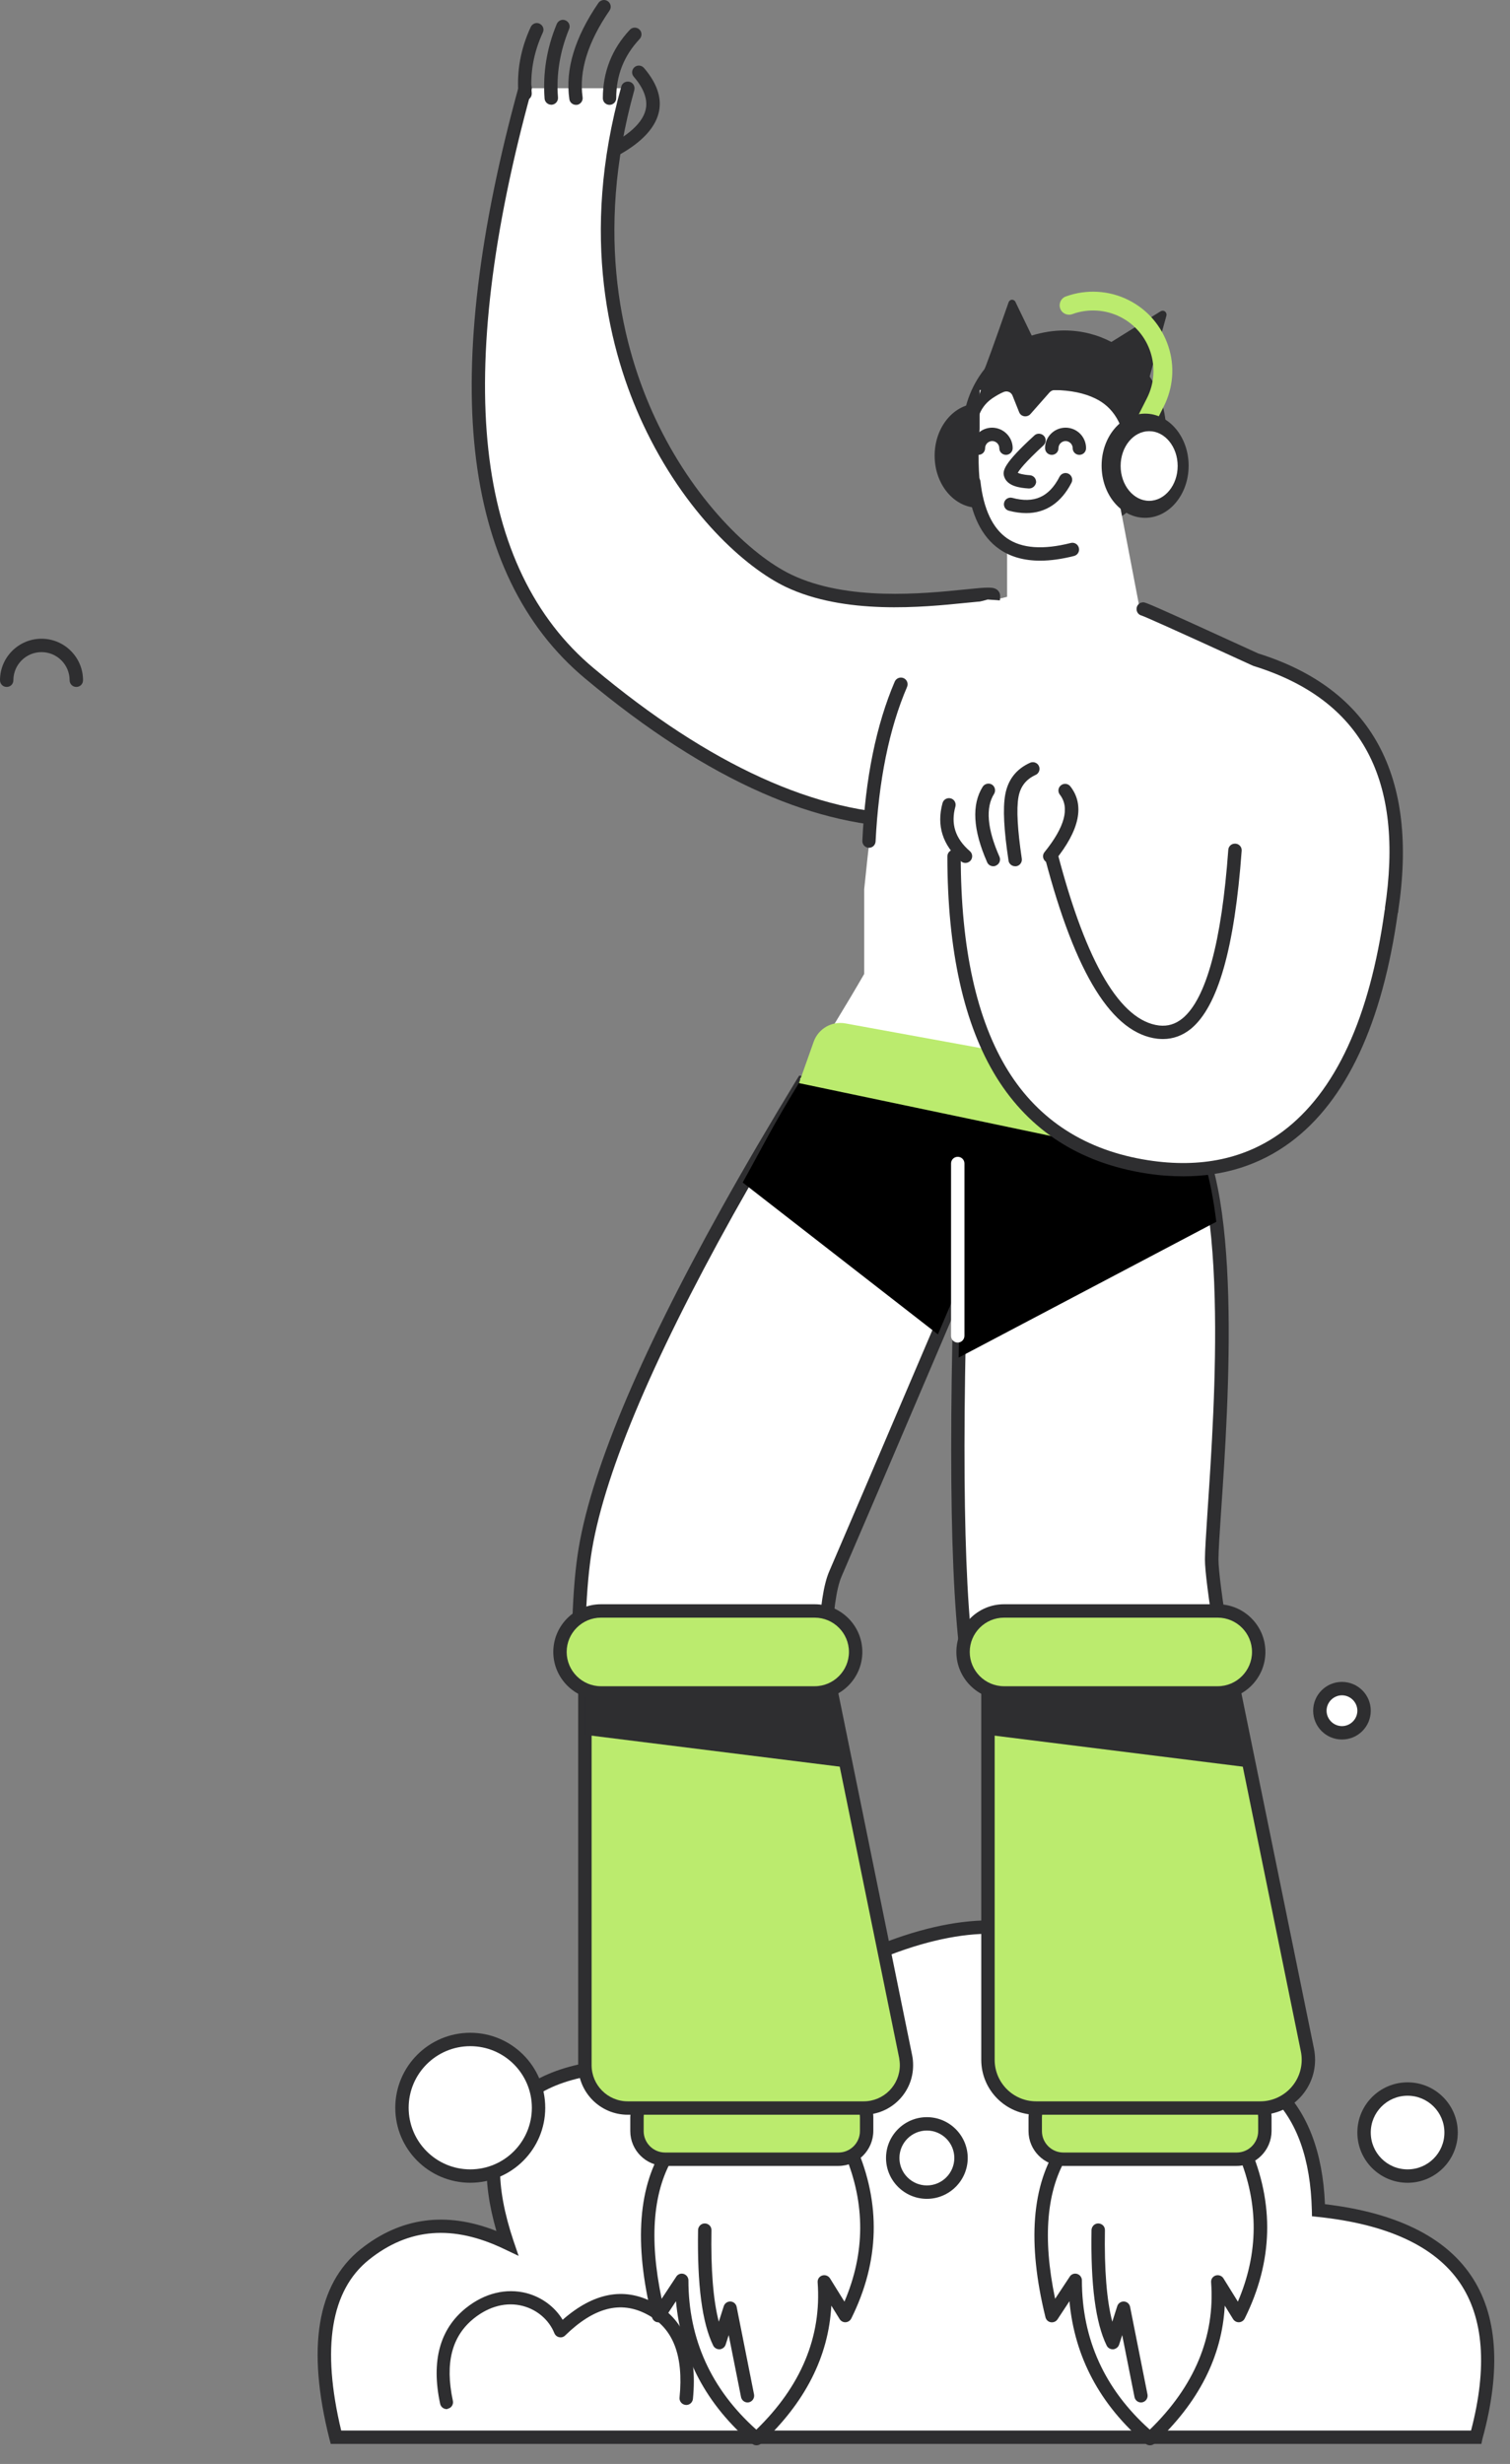 <svg width="57" height="93" viewBox="0 0 57 93" fill="none" xmlns="http://www.w3.org/2000/svg">
<rect x="0" y="0" width="57" height="93" fill="#808080" stroke="none"/>
<g id="Group 104">
<g id="Group-49">
<g id="Path-217">
<path id="Vector" fill-rule="evenodd" clip-rule="evenodd" d="M12.682 91.99C11.838 88.644 12.201 86.344 13.773 85.091C15.345 83.837 17.135 83.696 19.146 84.661C17.645 80.178 19.369 77.939 24.322 77.939C26.279 74.603 28.543 73.511 31.106 74.658C37.272 71.358 41.361 72.298 43.373 77.479C47.548 77.367 49.686 79.349 49.777 83.423C55.155 83.989 57.137 86.845 55.727 91.99H12.682Z" fill="white"/>
<path id="Vector_2" d="M55.919 92.243H12.485L12.434 92.051C11.57 88.619 11.969 86.208 13.612 84.894C15.123 83.691 16.842 83.458 18.738 84.206C18.161 82.205 18.262 80.638 19.046 79.546C19.92 78.333 21.644 77.706 24.171 77.681C26.153 74.38 28.478 73.268 31.091 74.375C34.528 72.555 37.379 72.045 39.562 72.854C41.286 73.49 42.626 74.961 43.535 77.221C45.623 77.195 47.23 77.701 48.312 78.732C49.358 79.728 49.934 81.229 50.015 83.195C52.669 83.509 54.519 84.408 55.515 85.869C56.531 87.35 56.677 89.433 55.96 92.051L55.919 92.243ZM12.879 91.738H55.53C56.152 89.357 56.005 87.477 55.105 86.157C54.165 84.782 52.366 83.948 49.748 83.675L49.525 83.65L49.52 83.428C49.474 81.492 48.954 80.036 47.968 79.096C46.957 78.131 45.411 77.671 43.379 77.726L43.202 77.731L43.136 77.564C42.277 75.356 41.018 73.925 39.391 73.324C37.328 72.566 34.584 73.086 31.227 74.88L31.116 74.941L31.005 74.891C29.782 74.34 28.67 74.329 27.598 74.845C26.517 75.366 25.491 76.452 24.54 78.065L24.47 78.191H24.323C21.887 78.191 20.254 78.747 19.46 79.844C18.707 80.89 18.682 82.483 19.384 84.58L19.577 85.146L19.036 84.889C17.1 83.959 15.432 84.09 13.931 85.288C12.485 86.445 12.131 88.614 12.879 91.738Z" fill="#2E2E30"/>
</g>
<g id="Path-218">
<path id="Vector_3" d="M16.862 90.929C16.746 90.929 16.64 90.848 16.614 90.727C16.271 89.12 16.599 87.907 17.59 87.113C18.293 86.552 19.106 86.355 19.875 86.552C20.451 86.704 20.941 87.067 21.239 87.558C22.397 86.542 23.539 86.319 24.646 86.896C25.824 87.512 26.334 88.741 26.157 90.545C26.142 90.682 26.021 90.788 25.88 90.772C25.743 90.757 25.637 90.636 25.652 90.495C25.809 88.892 25.404 87.861 24.409 87.346C23.423 86.83 22.417 87.093 21.335 88.149C21.275 88.21 21.189 88.235 21.108 88.215C21.027 88.2 20.956 88.139 20.926 88.063C20.724 87.563 20.279 87.179 19.738 87.037C19.127 86.875 18.469 87.042 17.893 87.502C17.054 88.174 16.791 89.19 17.095 90.616C17.125 90.752 17.039 90.889 16.902 90.914C16.897 90.929 16.882 90.929 16.862 90.929Z" fill="#2E2E30"/>
</g>
</g>
<g id="Group-5">
<g id="Group-11">
<g id="Group">
<g id="Path-Copy">
<path id="Vector_4" fill-rule="evenodd" clip-rule="evenodd" d="M31.144 62.198C31.189 60.834 31.321 59.908 31.533 59.418C32.039 58.256 33.328 55.238 35.405 50.365C36.376 48.086 37.523 45.397 38.837 42.308L30.295 40.878C29.254 42.586 28.308 44.204 27.464 45.72C24.29 51.417 22.485 55.754 22.056 58.731C21.945 59.514 21.874 60.449 21.849 61.536L31.144 62.198Z" fill="white"/>
</g>
<g id="Path-Copy-3">
<path id="Vector_5" d="M31.387 62.472L21.591 61.769L21.596 61.527C21.621 60.435 21.687 59.48 21.803 58.691C22.238 55.699 24.068 51.291 27.242 45.595C28.086 44.078 29.041 42.451 30.078 40.742L30.169 40.596L39.196 42.102L39.07 42.395C37.755 45.489 36.608 48.172 35.638 50.452C33.57 55.305 32.266 58.347 31.766 59.505C31.569 59.965 31.442 60.87 31.397 62.194L31.387 62.472ZM22.106 61.299L30.901 61.926C30.957 60.663 31.088 59.808 31.301 59.313C31.801 58.155 33.105 55.108 35.172 50.26C36.113 48.056 37.215 45.468 38.478 42.501L30.421 41.157C29.42 42.805 28.5 44.382 27.682 45.842C24.538 51.488 22.728 55.835 22.303 58.767C22.202 59.48 22.137 60.329 22.106 61.299Z" fill="#2E2E30"/>
</g>
<g id="Path">
<path id="Vector_6" fill-rule="evenodd" clip-rule="evenodd" d="M46.171 62.188C45.883 60.388 45.741 59.281 45.741 58.862C45.741 57.012 47.116 45.068 44.68 42.288L39.368 42.197L36.481 42.288C36.052 52.159 36.052 58.852 36.481 62.375L46.171 62.188Z" fill="white"/>
</g>
<g id="Path-Copy-2">
<path id="Vector_7" d="M36.255 62.627L36.229 62.399C35.8 58.881 35.795 52.108 36.229 42.272L36.239 42.039L39.368 41.943H39.373L44.797 42.034L44.873 42.12C46.94 44.481 46.374 52.952 46.096 57.026C46.04 57.87 45.995 58.538 45.995 58.861C45.995 59.266 46.136 60.372 46.425 62.147L46.47 62.435L36.255 62.627ZM36.72 42.53C36.31 52.007 36.305 58.593 36.7 62.111L45.874 61.939C45.611 60.281 45.484 59.27 45.484 58.861C45.484 58.522 45.53 57.88 45.586 56.991C45.722 54.964 45.929 51.901 45.853 49.015C45.767 45.694 45.333 43.515 44.554 42.535L39.363 42.449L36.72 42.53Z" fill="#2E2E30"/>
</g>
<g id="Path_1_">
<path id="Vector_8" fill-rule="evenodd" clip-rule="evenodd" d="M45.913 46.116C45.706 44.428 45.327 43.027 44.675 42.284L39.363 42.193L36.477 42.284C36.33 45.636 36.234 48.618 36.188 51.241L45.913 46.116Z" fill="black"/>
</g>
<g id="Path_2_">
<path id="Vector_9" fill-rule="evenodd" clip-rule="evenodd" d="M35.405 50.365C36.375 48.086 37.523 45.397 38.837 42.308L30.158 40.878C29.117 42.586 28.879 43.112 28.035 44.633L35.405 50.365Z" fill="black"/>
</g>
<g id="Path-129">
<path id="Vector_10" d="M36.153 50.674C36.012 50.674 35.9 50.563 35.9 50.421V43.916C35.9 43.774 36.012 43.663 36.153 43.663C36.295 43.663 36.406 43.774 36.406 43.916V50.416C36.406 50.558 36.295 50.674 36.153 50.674Z" fill="white"/>
</g>
</g>
<g id="Group-3">
<g id="Path_3_">
<path id="Vector_11" fill-rule="evenodd" clip-rule="evenodd" d="M43.803 11.755L41.953 12.907C41.422 12.629 40.821 12.473 40.179 12.473C39.769 12.473 39.36 12.538 38.945 12.665L38.329 11.391C38.298 11.325 38.212 11.295 38.147 11.325C38.117 11.34 38.091 11.371 38.076 11.401C37.5 13.049 37.191 13.893 37.161 13.934C36.646 14.585 36.337 15.414 36.337 16.309C36.337 18.432 38.056 20.151 40.179 20.151C42.302 20.151 44.02 18.432 44.02 16.309C44.02 15.536 43.793 14.818 43.398 14.211L44.03 11.917C44.051 11.836 44.005 11.755 43.924 11.73C43.884 11.725 43.838 11.73 43.803 11.755Z" fill="#2E2E30"/>
</g>
<g id="Path-6">
<path id="Vector_12" fill-rule="evenodd" clip-rule="evenodd" d="M42.292 19.155L43.035 23.042C44.915 23.704 46.305 24.341 47.215 24.947C34.887 26.054 29.503 26.115 31.06 25.129C32.622 24.144 34.937 23.274 38.016 22.526V19.165L42.292 19.155Z" fill="white"/>
</g>
<g id="Oval-Copy-2">
<path id="Vector_13" d="M36.924 15.233C36.016 15.233 35.281 16.113 35.281 17.199C35.281 18.285 36.016 19.165 36.924 19.165C37.831 19.165 38.566 18.285 38.566 17.199C38.566 16.113 37.831 15.233 36.924 15.233Z" fill="#2E2E30"/>
</g>
<g id="Path_4_">
<path id="Vector_14" fill-rule="evenodd" clip-rule="evenodd" d="M42.201 14.722H36.979V16.188C36.848 18.028 37.045 19.327 37.571 20.075C38.354 21.202 41.306 21.5 42.357 18.948C43.06 17.25 43.004 15.839 42.201 14.722Z" fill="white"/>
</g>
<g id="Path-209">
<path id="Vector_15" fill-rule="evenodd" clip-rule="evenodd" d="M36.928 15.763C37.019 15.454 37.196 15.217 37.449 15.04C37.606 14.934 37.757 14.848 37.894 14.792C38.025 14.742 38.172 14.802 38.222 14.934L38.47 15.556C38.52 15.687 38.667 15.748 38.798 15.697C38.834 15.682 38.869 15.662 38.895 15.631L39.622 14.807C39.673 14.752 39.744 14.722 39.815 14.722C40.421 14.732 40.932 14.838 41.346 15.04C42.028 15.368 42.418 16.021 42.514 16.991C43.166 16.031 43.428 15.368 43.307 15.01C43.196 14.681 42.681 14.191 41.766 13.534H38.697C37.727 13.534 36.933 14.317 36.928 15.293V15.763Z" fill="#2E2E30"/>
</g>
<g id="Path-8">
<path id="Vector_16" d="M38.739 19.367C38.531 19.367 38.314 19.337 38.081 19.276C37.945 19.241 37.869 19.099 37.905 18.968C37.94 18.831 38.081 18.756 38.213 18.791C39.037 19.013 39.603 18.761 39.997 17.992C40.063 17.866 40.215 17.82 40.336 17.881C40.462 17.947 40.508 18.099 40.447 18.22C40.058 18.978 39.471 19.367 38.739 19.367Z" fill="#2E2E30"/>
</g>
<g id="Group-7">
<g id="Path-Copy-4">
<path id="Vector_17" d="M40.744 17.168C40.603 17.168 40.492 17.057 40.492 16.915C40.492 16.769 40.37 16.648 40.224 16.648C40.077 16.648 39.956 16.769 39.956 16.915C39.956 17.057 39.845 17.168 39.703 17.168C39.562 17.168 39.45 17.057 39.45 16.915C39.445 16.491 39.794 16.142 40.224 16.142C40.653 16.142 40.997 16.491 40.997 16.915C40.997 17.057 40.886 17.168 40.744 17.168Z" fill="#2E2E30"/>
</g>
<g id="Path-Copy-5">
<path id="Vector_18" d="M37.975 17.168C37.833 17.168 37.722 17.057 37.722 16.915C37.722 16.769 37.601 16.648 37.454 16.648C37.308 16.648 37.186 16.769 37.186 16.915C37.186 17.057 37.075 17.168 36.934 17.168C36.792 17.168 36.681 17.057 36.681 16.915C36.676 16.491 37.025 16.142 37.449 16.142C37.874 16.142 38.227 16.491 38.227 16.915C38.227 17.057 38.111 17.168 37.975 17.168Z" fill="#2E2E30"/>
</g>
</g>
<g id="Path-3">
<path id="Vector_19" d="M42.969 16.82C42.913 16.82 42.862 16.81 42.807 16.78C42.635 16.694 42.564 16.477 42.65 16.305L43.297 15.026C43.863 13.904 43.413 12.529 42.291 11.963C41.73 11.68 41.068 11.64 40.477 11.857C40.295 11.923 40.087 11.832 40.022 11.645C39.956 11.463 40.047 11.255 40.234 11.19C41.008 10.907 41.877 10.957 42.61 11.331C43.322 11.69 43.848 12.307 44.101 13.065C44.354 13.823 44.288 14.632 43.929 15.345L43.282 16.623C43.221 16.75 43.1 16.82 42.969 16.82Z" fill="#BBEB6E"/>
</g>
<g id="Path-4">
<path id="Vector_20" d="M38.849 18.437C38.844 18.437 38.839 18.437 38.834 18.437C38.485 18.417 38.015 18.346 37.904 17.983C37.838 17.775 37.879 17.502 39.046 16.436C39.147 16.34 39.309 16.35 39.405 16.451C39.501 16.552 39.491 16.714 39.39 16.81C38.677 17.467 38.475 17.745 38.419 17.846C38.47 17.871 38.596 17.917 38.874 17.937C39.016 17.947 39.117 18.063 39.112 18.205C39.092 18.336 38.98 18.437 38.849 18.437Z" fill="#2E2E30"/>
</g>
<g id="Group-2">
<g id="Path-7">
<path id="Vector_21" fill-rule="evenodd" clip-rule="evenodd" d="M47.053 24.898C51.562 25.989 53.386 29.148 52.522 34.38L46.163 32.474L47.053 24.898Z" fill="white"/>
</g>
<g id="Group-26-Copy">
<g id="Group-Copy">
<g id="Path-77">
<path id="Vector_22" fill-rule="evenodd" clip-rule="evenodd" d="M29.756 21.917C26.663 20.436 20.85 13.526 23.696 3.331H19.824C16.827 14.204 17.636 21.563 22.25 25.425C26.865 29.286 31.101 31.131 34.958 30.98C36.651 26.188 37.495 23.362 37.495 22.493C37.495 22.169 32.85 23.403 29.756 21.917Z" fill="white"/>
</g>
<g id="Path_5_">
<path id="Vector_23" d="M34.513 31.237C32.688 31.237 30.762 30.802 28.786 29.933C26.658 29.003 24.404 27.547 22.089 25.611C19.738 23.65 18.343 20.759 17.934 17.029C17.529 13.334 18.085 8.699 19.582 3.26C19.617 3.123 19.759 3.047 19.89 3.083C20.026 3.118 20.102 3.26 20.067 3.391C18.586 8.769 18.035 13.339 18.434 16.973C18.828 20.572 20.168 23.347 22.412 25.222C26.785 28.881 30.853 30.732 34.513 30.732C34.599 30.732 34.69 30.732 34.776 30.727C36.302 26.41 37.126 23.706 37.232 22.69C37.05 22.695 36.752 22.725 36.454 22.755C34.857 22.917 31.89 23.22 29.645 22.144C28.154 21.426 25.849 19.389 24.267 15.997C23.019 13.318 21.866 8.936 23.453 3.265C23.489 3.128 23.63 3.053 23.767 3.088C23.903 3.123 23.979 3.265 23.944 3.401C22.402 8.926 23.519 13.187 24.732 15.785C26.158 18.848 28.341 20.956 29.873 21.689C31.986 22.7 34.862 22.407 36.408 22.25C37.298 22.159 37.51 22.144 37.657 22.275C37.718 22.331 37.753 22.407 37.753 22.488C37.753 23.392 36.919 26.198 35.2 31.055L35.145 31.217L34.973 31.222C34.816 31.237 34.665 31.237 34.513 31.237Z" fill="#2E2E30"/>
</g>
<g id="Path-78">
<path id="Vector_24" d="M20.81 3.953C20.679 3.953 20.567 3.851 20.557 3.72C20.487 2.76 20.638 1.814 21.017 0.905C21.073 0.773 21.22 0.713 21.346 0.768C21.477 0.824 21.538 0.97 21.482 1.097C21.139 1.936 20.992 2.805 21.063 3.68C21.073 3.821 20.967 3.942 20.83 3.953C20.82 3.953 20.815 3.953 20.81 3.953Z" fill="#2E2E30"/>
</g>
<g id="Path-78-Copy">
<path id="Vector_25" d="M19.824 3.791C19.692 3.791 19.581 3.69 19.571 3.558C19.5 2.694 19.652 1.84 20.036 1.016C20.097 0.89 20.243 0.834 20.37 0.895C20.496 0.955 20.552 1.102 20.491 1.228C20.147 1.971 20.006 2.74 20.072 3.513C20.082 3.655 19.98 3.776 19.839 3.786C19.839 3.791 19.834 3.791 19.824 3.791Z" fill="#2E2E30"/>
</g>
<g id="Path-79">
<path id="Vector_26" d="M23.276 5.863C23.19 5.863 23.104 5.818 23.054 5.737C22.983 5.616 23.029 5.459 23.15 5.393C23.893 4.974 24.307 4.534 24.383 4.084C24.444 3.725 24.292 3.321 23.923 2.896C23.832 2.79 23.842 2.634 23.949 2.537C24.055 2.446 24.211 2.457 24.307 2.563C24.777 3.109 24.975 3.649 24.884 4.165C24.777 4.772 24.277 5.333 23.403 5.828C23.357 5.853 23.317 5.863 23.276 5.863Z" fill="#2E2E30"/>
</g>
<g id="Path-80">
<path id="Vector_27" d="M23.009 3.958C22.867 3.958 22.756 3.846 22.756 3.705C22.756 2.714 23.1 1.845 23.777 1.122C23.873 1.021 24.03 1.016 24.136 1.112C24.237 1.208 24.242 1.365 24.146 1.471C23.549 2.108 23.261 2.841 23.261 3.71C23.261 3.841 23.15 3.958 23.009 3.958Z" fill="#2E2E30"/>
</g>
<g id="Path-81">
<path id="Vector_28" d="M21.74 3.958C21.618 3.958 21.507 3.867 21.492 3.74C21.33 2.628 21.699 1.41 22.589 0.111C22.67 -0.005 22.826 -0.035 22.943 0.045C23.059 0.126 23.089 0.283 23.008 0.399C22.189 1.587 21.851 2.689 21.992 3.67C22.012 3.806 21.916 3.937 21.78 3.958C21.765 3.953 21.75 3.958 21.74 3.958Z" fill="#2E2E30"/>
</g>
</g>
</g>
<g id="Path-6-Copy">
<path id="Vector_29" fill-rule="evenodd" clip-rule="evenodd" d="M43.035 23.043C44.915 23.705 46.305 24.342 47.215 24.948L45.244 43.918L30.196 40.739C31.166 39.208 31.975 37.883 32.622 36.761V33.562C33.274 27.041 34.169 23.589 35.311 23.205C35.756 23.053 36.413 22.866 37.283 22.628L43.035 23.043Z" fill="white"/>
</g>
<g id="Path-2">
<path id="Vector_30" d="M32.804 31.999C32.8 31.999 32.794 31.999 32.794 31.999C32.653 31.994 32.547 31.873 32.552 31.736C32.663 29.376 33.078 27.354 33.775 25.726C33.831 25.6 33.977 25.539 34.109 25.595C34.235 25.651 34.296 25.797 34.24 25.928C33.563 27.5 33.169 29.462 33.052 31.756C33.047 31.893 32.936 31.999 32.804 31.999Z" fill="#2E2E30"/>
</g>
<g id="Rectangle">
<path id="Vector_31" fill-rule="evenodd" clip-rule="evenodd" d="M45.097 41.032L31.91 38.627C31.399 38.536 30.894 38.824 30.717 39.314L30.161 40.881L45.719 44.146L45.956 42.205C46.027 41.649 45.648 41.134 45.097 41.032Z" fill="#BBEB6E"/>
</g>
<g id="Path-213">
<path id="Vector_32" d="M52.522 34.632C52.507 34.632 52.497 34.632 52.482 34.627C52.345 34.607 52.249 34.476 52.269 34.339C53.028 29.421 51.41 26.409 47.331 25.14L47.301 25.13C44.071 23.649 43.227 23.28 43.095 23.234C42.984 23.209 42.903 23.108 42.903 22.987C42.903 22.845 43.014 22.734 43.156 22.734C43.237 22.734 43.282 22.734 47.498 24.665C51.789 26.009 53.563 29.29 52.775 34.42C52.75 34.541 52.644 34.632 52.522 34.632Z" fill="#2E2E30"/>
</g>
</g>
<g id="Oval">
<path id="Vector_33" d="M43.226 15.612C42.319 15.612 41.584 16.493 41.584 17.578C41.584 18.665 42.319 19.545 43.226 19.545C44.134 19.545 44.869 18.665 44.869 17.578C44.869 16.493 44.134 15.612 43.226 15.612Z" fill="#2E2E30"/>
</g>
<g id="Oval-Copy">
<path id="Vector_34" d="M43.379 16.148C42.715 16.148 42.176 16.793 42.176 17.588C42.176 18.384 42.715 19.029 43.379 19.029C44.043 19.029 44.582 18.384 44.582 17.588C44.582 16.793 44.043 16.148 43.379 16.148Z" fill="white"/>
<path id="Vector_35" d="M43.379 19.155C42.646 19.155 42.049 18.453 42.049 17.588C42.049 16.724 42.646 16.021 43.379 16.021C44.112 16.021 44.708 16.724 44.708 17.588C44.708 18.453 44.117 19.155 43.379 19.155ZM43.379 16.274C42.782 16.274 42.302 16.866 42.302 17.588C42.302 18.311 42.787 18.903 43.379 18.903C43.97 18.903 44.455 18.311 44.455 17.588C44.455 16.866 43.975 16.274 43.379 16.274Z" fill="#2E2E30"/>
</g>
<g id="Path-14">
<path id="Vector_36" d="M39.264 21.162C38.663 21.162 38.147 21.02 37.733 20.732C37.056 20.267 36.646 19.423 36.51 18.225C36.494 18.089 36.596 17.962 36.732 17.947C36.873 17.932 36.995 18.033 37.01 18.17C37.126 19.216 37.47 19.939 38.016 20.318C38.572 20.702 39.381 20.758 40.417 20.495C40.553 20.459 40.69 20.54 40.725 20.677C40.761 20.813 40.68 20.95 40.543 20.985C40.083 21.101 39.654 21.162 39.264 21.162Z" fill="#2E2E30"/>
</g>
</g>
<g id="Group-17">
<g id="Group-16">
<g id="Path-95">
<path id="Vector_37" fill-rule="evenodd" clip-rule="evenodd" d="M52.523 34.38C51.234 41.578 48.161 44.792 43.303 44.034C38.446 43.276 36.02 39.293 36.02 32.085L39.699 32.318C40.811 36.558 42.156 38.772 43.738 38.954C45.315 39.136 46.28 36.846 46.624 32.09L52.523 34.38Z" fill="white"/>
</g>
<g id="Path-9">
<path id="Vector_38" d="M39.623 32.57C39.567 32.57 39.512 32.55 39.466 32.514C39.36 32.428 39.34 32.267 39.431 32.16C40.194 31.215 40.391 30.487 40.007 29.992C39.921 29.881 39.941 29.724 40.053 29.638C40.164 29.552 40.32 29.573 40.406 29.684C40.952 30.386 40.755 31.331 39.825 32.479C39.769 32.539 39.699 32.57 39.623 32.57Z" fill="#2E2E30"/>
</g>
<g id="Path-10">
<path id="Vector_39" d="M38.319 32.696C38.197 32.696 38.086 32.605 38.071 32.484C37.894 31.326 37.853 30.518 37.944 30.002C38.046 29.431 38.359 29.027 38.885 28.789C39.011 28.733 39.163 28.789 39.218 28.916C39.274 29.042 39.218 29.194 39.092 29.249C38.728 29.416 38.516 29.689 38.445 30.088C38.364 30.543 38.41 31.322 38.571 32.408C38.592 32.545 38.495 32.676 38.359 32.696C38.344 32.696 38.334 32.696 38.319 32.696Z" fill="#2E2E30"/>
</g>
<g id="Path-11">
<path id="Vector_40" d="M37.495 32.696C37.399 32.696 37.303 32.641 37.263 32.545C36.727 31.326 36.671 30.371 37.096 29.694C37.172 29.578 37.328 29.542 37.445 29.613C37.561 29.689 37.596 29.846 37.526 29.962C37.197 30.482 37.263 31.281 37.728 32.337C37.783 32.464 37.728 32.615 37.596 32.671C37.566 32.691 37.531 32.696 37.495 32.696Z" fill="#2E2E30"/>
</g>
<g id="Path-12">
<path id="Vector_41" d="M36.444 32.571C36.383 32.571 36.328 32.55 36.277 32.51C35.579 31.898 35.347 31.16 35.579 30.311C35.615 30.175 35.756 30.099 35.888 30.134C36.024 30.169 36.1 30.311 36.065 30.442C35.883 31.1 36.06 31.651 36.611 32.126C36.717 32.217 36.727 32.378 36.636 32.484C36.585 32.54 36.514 32.571 36.444 32.571Z" fill="#2E2E30"/>
</g>
</g>
<g id="Path_6_">
<path id="Vector_42" d="M44.668 44.399C44.213 44.399 43.743 44.364 43.263 44.288C40.771 43.899 38.87 42.68 37.622 40.674C36.389 38.687 35.762 35.877 35.762 32.324C35.762 32.182 35.873 32.071 36.014 32.071C36.156 32.071 36.267 32.182 36.267 32.324C36.267 35.786 36.869 38.505 38.051 40.411C39.219 42.291 40.998 43.428 43.339 43.792C45.325 44.101 47.028 43.737 48.413 42.711C50.41 41.225 51.709 38.414 52.27 34.35C52.29 34.214 52.417 34.118 52.553 34.133C52.69 34.153 52.786 34.28 52.77 34.416C52.189 38.617 50.824 41.543 48.717 43.11C47.559 43.969 46.205 44.399 44.668 44.399Z" fill="#2E2E30"/>
</g>
<g id="Path_7_">
<path id="Vector_43" d="M43.899 39.217C43.833 39.217 43.767 39.212 43.697 39.207C41.988 39.01 40.598 36.781 39.446 32.383C39.41 32.247 39.491 32.11 39.628 32.075C39.764 32.04 39.901 32.12 39.936 32.257C41.013 36.366 42.302 38.535 43.757 38.707C44.086 38.742 44.369 38.656 44.637 38.439C45.532 37.701 46.113 35.558 46.366 32.075C46.376 31.933 46.497 31.832 46.639 31.843C46.78 31.853 46.881 31.974 46.871 32.11C46.603 35.785 45.976 37.984 44.96 38.828C44.642 39.086 44.288 39.217 43.899 39.217Z" fill="#2E2E30"/>
</g>
</g>
</g>
<g id="Group-12">
<g id="Group-10-Copy">
<g id="Path-211">
<path id="Vector_44" fill-rule="evenodd" clip-rule="evenodd" d="M25.325 81.089C24.34 82.545 24.183 84.648 24.86 87.397L25.74 86.068C25.74 88.454 26.68 90.445 28.56 92.043C30.43 90.309 31.285 88.333 31.118 86.119L31.911 87.397C32.947 85.305 33.003 83.202 32.078 81.089H25.325Z" fill="white"/>
</g>
<g id="Path-212">
<path id="Vector_45" d="M28.221 90.679C28.105 90.679 27.999 90.598 27.973 90.477L27.508 88.136L27.392 88.495C27.362 88.591 27.271 88.662 27.17 88.672C27.064 88.677 26.968 88.622 26.922 88.531C26.503 87.671 26.316 86.246 26.351 84.169C26.356 84.032 26.467 83.921 26.604 83.921H26.609C26.75 83.926 26.861 84.037 26.856 84.179C26.831 85.665 26.922 86.822 27.134 87.631L27.321 87.045C27.357 86.933 27.463 86.863 27.574 86.868C27.69 86.873 27.786 86.959 27.807 87.07L28.464 90.376C28.489 90.512 28.403 90.644 28.267 90.674C28.256 90.674 28.241 90.679 28.221 90.679Z" fill="#2E2E30"/>
</g>
<g id="Path-211-Copy">
<path id="Vector_46" d="M28.555 92.296C28.499 92.296 28.439 92.276 28.393 92.236C26.675 90.775 25.709 88.965 25.517 86.857L25.067 87.54C25.012 87.626 24.911 87.666 24.815 87.651C24.713 87.636 24.638 87.56 24.612 87.464C23.92 84.654 24.092 82.46 25.113 80.949C25.158 80.878 25.239 80.837 25.325 80.837H32.073C32.174 80.837 32.265 80.898 32.306 80.989C33.261 83.162 33.205 85.356 32.134 87.51C32.093 87.59 32.012 87.646 31.921 87.651C31.83 87.656 31.744 87.611 31.694 87.53L31.381 87.024C31.279 88.945 30.39 90.689 28.732 92.231C28.681 92.271 28.621 92.296 28.555 92.296ZM25.735 85.816C25.76 85.816 25.785 85.821 25.805 85.826C25.911 85.857 25.987 85.958 25.987 86.069C25.987 88.293 26.852 90.188 28.55 91.705C30.238 90.067 31.017 88.197 30.865 86.145C30.855 86.028 30.926 85.922 31.037 85.887C31.148 85.852 31.269 85.897 31.33 85.993L31.876 86.873C32.659 85.043 32.669 83.188 31.906 81.348H25.462C24.653 82.632 24.491 84.451 24.976 86.766L25.527 85.932C25.573 85.857 25.654 85.816 25.735 85.816Z" fill="#2E2E30"/>
</g>
</g>
<g id="Group-9">
<g id="Rectangle_1_">
<path id="Vector_47" fill-rule="evenodd" clip-rule="evenodd" d="M25.106 78.86H31.652C32.238 78.86 32.714 79.335 32.714 79.921V80.437C32.714 81.023 32.238 81.498 31.652 81.498H25.106C24.52 81.498 24.045 81.023 24.045 80.437V79.921C24.045 79.335 24.52 78.86 25.106 78.86Z" fill="#BBEB6E"/>
<path id="Vector_48" d="M31.647 81.751H25.106C24.383 81.751 23.792 81.159 23.792 80.437V79.921C23.792 79.198 24.383 78.607 25.106 78.607H31.652C32.375 78.607 32.966 79.198 32.966 79.921V80.437C32.961 81.159 32.37 81.751 31.647 81.751ZM25.106 79.112C24.661 79.112 24.297 79.476 24.297 79.921V80.437C24.297 80.882 24.661 81.245 25.106 81.245H31.652C32.097 81.245 32.461 80.882 32.461 80.437V79.921C32.461 79.476 32.097 79.112 31.652 79.112H25.106Z" fill="#2E2E30"/>
</g>
<g id="Group-4-Copy">
<g id="Path-210">
<path id="Vector_49" fill-rule="evenodd" clip-rule="evenodd" d="M22.079 63.897V77.949C22.079 78.843 22.802 79.566 23.697 79.566H32.603C33.497 79.566 34.22 78.843 34.22 77.949C34.22 77.843 34.21 77.731 34.19 77.625L31.39 63.897H22.079Z" fill="#BBEB6E"/>
<path id="Vector_50" d="M32.603 79.819H23.696C22.665 79.819 21.826 78.98 21.826 77.949V63.644H31.592L34.432 77.575C34.458 77.696 34.468 77.822 34.468 77.949C34.473 78.98 33.634 79.819 32.603 79.819ZM22.332 64.15V77.949C22.332 78.702 22.943 79.313 23.696 79.313H32.603C33.356 79.313 33.967 78.702 33.967 77.949C33.967 77.858 33.957 77.767 33.942 77.676L31.182 64.15H22.332Z" fill="#2E2E30"/>
</g>
<g id="Path-210-Copy">
<path id="Vector_51" fill-rule="evenodd" clip-rule="evenodd" d="M22.079 63.897V65.479L32.027 66.722L31.39 63.897H22.079Z" fill="#2E2E30"/>
</g>
<g id="Rectangle-Copy">
<path id="Vector_52" fill-rule="evenodd" clip-rule="evenodd" d="M22.685 60.804H30.753C31.607 60.804 32.299 61.497 32.299 62.351C32.299 63.205 31.607 63.898 30.753 63.898H22.685C21.831 63.898 21.139 63.205 21.139 62.351C21.139 61.497 21.831 60.804 22.685 60.804Z" fill="#BBEB6E"/>
<path id="Vector_53" d="M30.752 64.15H22.685C21.695 64.15 20.886 63.341 20.886 62.351C20.886 61.36 21.695 60.551 22.685 60.551H30.752C31.743 60.551 32.552 61.36 32.552 62.351C32.552 63.341 31.748 64.15 30.752 64.15ZM22.685 61.057C21.973 61.057 21.391 61.638 21.391 62.351C21.391 63.063 21.973 63.645 22.685 63.645H30.752C31.465 63.645 32.046 63.063 32.046 62.351C32.046 61.638 31.465 61.057 30.752 61.057H22.685Z" fill="#2E2E30"/>
</g>
</g>
</g>
</g>
<g id="Group-14">
<g id="Group-10">
<g id="Path-211_1_">
<path id="Vector_54" fill-rule="evenodd" clip-rule="evenodd" d="M40.178 81.089C39.192 82.545 39.035 84.648 39.713 87.397L40.592 86.068C40.592 88.454 41.532 90.445 43.413 92.043C45.283 90.309 46.137 88.333 45.97 86.119L46.764 87.397C47.8 85.305 47.856 83.202 46.931 81.089H40.178Z" fill="white"/>
</g>
<g id="Path-212_1_">
<path id="Vector_55" d="M43.074 90.679C42.957 90.679 42.851 90.598 42.826 90.477L42.361 88.136L42.245 88.495C42.214 88.591 42.123 88.662 42.022 88.672C41.916 88.677 41.82 88.622 41.775 88.531C41.355 87.671 41.168 86.246 41.203 84.169C41.209 84.032 41.32 83.921 41.456 83.921H41.461C41.603 83.926 41.714 84.037 41.709 84.179C41.684 85.665 41.775 86.822 41.987 87.631L42.174 87.045C42.209 86.933 42.315 86.863 42.427 86.868C42.543 86.873 42.639 86.959 42.659 87.07L43.316 90.376C43.342 90.512 43.256 90.644 43.119 90.674C43.109 90.674 43.094 90.679 43.074 90.679Z" fill="#2E2E30"/>
</g>
<g id="Path-211-Copy_1_">
<path id="Vector_56" d="M43.407 92.296C43.352 92.296 43.291 92.276 43.246 92.236C41.527 90.775 40.562 88.965 40.37 86.857L39.92 87.54C39.864 87.626 39.763 87.666 39.667 87.651C39.566 87.636 39.49 87.56 39.465 87.464C38.772 84.654 38.944 82.46 39.965 80.949C40.011 80.878 40.092 80.837 40.178 80.837H46.925C47.027 80.837 47.118 80.898 47.158 80.989C48.113 83.162 48.058 85.356 46.986 87.51C46.946 87.59 46.865 87.646 46.774 87.651C46.683 87.656 46.597 87.611 46.546 87.53L46.233 87.024C46.132 88.945 45.242 90.689 43.584 92.231C43.534 92.271 43.473 92.296 43.407 92.296ZM40.587 85.816C40.612 85.816 40.638 85.821 40.658 85.826C40.764 85.857 40.84 85.958 40.84 86.069C40.84 88.293 41.704 90.188 43.403 91.705C45.091 90.067 45.869 88.197 45.718 86.145C45.707 86.028 45.778 85.922 45.889 85.887C46.001 85.852 46.122 85.897 46.182 85.993L46.728 86.873C47.512 85.043 47.522 83.188 46.759 81.348H40.314C39.505 82.632 39.344 84.451 39.829 86.766L40.38 85.932C40.425 85.857 40.506 85.816 40.587 85.816Z" fill="#2E2E30"/>
</g>
</g>
<g id="Group-4">
<g id="Rectangle-Copy-2">
<path id="Vector_57" fill-rule="evenodd" clip-rule="evenodd" d="M40.14 78.86H46.685C47.272 78.86 47.747 79.335 47.747 79.921V80.437C47.747 81.023 47.272 81.498 46.685 81.498H40.14C39.553 81.498 39.078 81.023 39.078 80.437V79.921C39.078 79.335 39.553 78.86 40.14 78.86Z" fill="#BBEB6E"/>
<path id="Vector_58" d="M46.68 81.751H40.139C39.417 81.751 38.825 81.159 38.825 80.437V79.921C38.825 79.198 39.417 78.607 40.139 78.607H46.685C47.408 78.607 47.999 79.198 47.999 79.921V80.437C47.994 81.159 47.408 81.751 46.68 81.751ZM40.139 79.112C39.695 79.112 39.331 79.476 39.331 79.921V80.437C39.331 80.882 39.695 81.245 40.139 81.245H46.685C47.13 81.245 47.494 80.882 47.494 80.437V79.921C47.494 79.476 47.13 79.112 46.685 79.112H40.139Z" fill="#2E2E30"/>
</g>
<g id="Path-210_1_">
<path id="Vector_59" fill-rule="evenodd" clip-rule="evenodd" d="M37.294 63.897V77.747C37.294 78.752 38.108 79.566 39.114 79.566H47.57C48.576 79.566 49.39 78.752 49.39 77.747C49.39 77.625 49.38 77.504 49.354 77.383L46.605 63.897H37.294Z" fill="#BBEB6E"/>
<path id="Vector_60" d="M47.57 79.819H39.113C37.971 79.819 37.041 78.889 37.041 77.746V63.644H46.806L49.602 77.332C49.627 77.468 49.642 77.605 49.642 77.746C49.642 78.889 48.712 79.819 47.57 79.819ZM37.547 64.15V77.746C37.547 78.611 38.249 79.313 39.113 79.313H47.57C48.434 79.313 49.137 78.611 49.137 77.746C49.137 77.64 49.127 77.534 49.106 77.433L46.397 64.15H37.547Z" fill="#2E2E30"/>
</g>
<g id="Path-210-Copy_1_">
<path id="Vector_61" fill-rule="evenodd" clip-rule="evenodd" d="M37.293 63.897V65.479L47.24 66.722L46.603 63.897H37.293Z" fill="#2E2E30"/>
</g>
<g id="Rectangle-Copy_1_">
<path id="Vector_62" fill-rule="evenodd" clip-rule="evenodd" d="M37.9 60.804H45.967C46.822 60.804 47.514 61.497 47.514 62.351C47.514 63.205 46.822 63.898 45.967 63.898H37.9C37.046 63.898 36.353 63.205 36.353 62.351C36.353 61.497 37.046 60.804 37.9 60.804Z" fill="#BBEB6E"/>
<path id="Vector_63" d="M45.967 64.15H37.9C36.909 64.15 36.101 63.341 36.101 62.351C36.101 61.36 36.909 60.551 37.9 60.551H45.967C46.958 60.551 47.767 61.36 47.767 62.351C47.767 63.341 46.963 64.15 45.967 64.15ZM37.9 61.057C37.187 61.057 36.606 61.638 36.606 62.351C36.606 63.063 37.187 63.645 37.9 63.645H45.967C46.68 63.645 47.261 63.063 47.261 62.351C47.261 61.638 46.68 61.057 45.967 61.057H37.9Z" fill="#2E2E30"/>
</g>
</g>
</g>
</g>
<g id="Oval_9_">
<path id="Vector_64" d="M17.752 82.134C19.175 82.134 20.329 80.98 20.329 79.556C20.329 78.132 19.175 76.978 17.752 76.978C16.328 76.978 15.174 78.132 15.174 79.556C15.174 80.98 16.328 82.134 17.752 82.134Z" fill="white"/>
<path id="Vector_65" d="M17.752 82.386C16.19 82.386 14.921 81.118 14.921 79.556C14.921 77.994 16.19 76.725 17.752 76.725C19.313 76.725 20.582 77.994 20.582 79.556C20.582 81.118 19.313 82.386 17.752 82.386ZM17.752 77.231C16.468 77.231 15.426 78.272 15.426 79.556C15.426 80.84 16.468 81.881 17.752 81.881C19.035 81.881 20.077 80.84 20.077 79.556C20.077 78.272 19.035 77.231 17.752 77.231Z" fill="#2E2E30"/>
</g>
<g id="Oval-Copy-3">
<path id="Vector_66" d="M34.988 82.74C35.7 82.74 36.277 82.163 36.277 81.451C36.277 80.74 35.7 80.163 34.988 80.163C34.276 80.163 33.699 80.74 33.699 81.451C33.699 82.163 34.276 82.74 34.988 82.74Z" fill="white"/>
<path id="Vector_67" d="M34.988 82.993C34.139 82.993 33.446 82.3 33.446 81.451C33.446 80.602 34.139 79.91 34.988 79.91C35.837 79.91 36.53 80.602 36.53 81.451C36.53 82.3 35.837 82.993 34.988 82.993ZM34.988 80.415C34.417 80.415 33.952 80.88 33.952 81.451C33.952 82.022 34.417 82.487 34.988 82.487C35.559 82.487 36.024 82.022 36.024 81.451C36.024 80.88 35.559 80.415 34.988 80.415Z" fill="#2E2E30"/>
</g>
<g id="Oval-Copy-4">
<path id="Vector_68" d="M53.134 82.134C54.041 82.134 54.777 81.399 54.777 80.491C54.777 79.584 54.041 78.849 53.134 78.849C52.227 78.849 51.491 79.584 51.491 80.491C51.491 81.399 52.227 82.134 53.134 82.134Z" fill="white"/>
<path id="Vector_69" d="M53.134 82.387C52.087 82.387 51.238 81.537 51.238 80.491C51.238 79.445 52.087 78.596 53.134 78.596C54.18 78.596 55.029 79.445 55.029 80.491C55.029 81.537 54.18 82.387 53.134 82.387ZM53.134 79.101C52.365 79.101 51.744 79.723 51.744 80.491C51.744 81.26 52.365 81.881 53.134 81.881C53.902 81.881 54.524 81.26 54.524 80.491C54.524 79.723 53.902 79.101 53.134 79.101Z" fill="#2E2E30"/>
</g>
<g id="Oval-Copy-6">
<path id="Vector_70" d="M50.657 65.403C51.118 65.403 51.491 65.03 51.491 64.569C51.491 64.109 51.118 63.735 50.657 63.735C50.197 63.735 49.823 64.109 49.823 64.569C49.823 65.03 50.197 65.403 50.657 65.403Z" fill="white"/>
<path id="Vector_71" d="M50.657 65.656C50.056 65.656 49.57 65.171 49.57 64.569C49.57 63.968 50.056 63.482 50.657 63.482C51.258 63.482 51.744 63.968 51.744 64.569C51.744 65.171 51.258 65.656 50.657 65.656ZM50.657 63.988C50.339 63.988 50.076 64.251 50.076 64.569C50.076 64.888 50.339 65.15 50.657 65.15C50.975 65.15 51.238 64.888 51.238 64.569C51.238 64.251 50.975 63.988 50.657 63.988Z" fill="#2E2E30"/>
</g>
<g id="Path-Copy-10">
<path id="Vector_72" d="M2.881 25.928C2.74 25.928 2.628 25.817 2.628 25.675C2.628 25.089 2.153 24.614 1.567 24.614C0.981 24.614 0.505 25.089 0.505 25.675C0.505 25.817 0.394 25.928 0.253 25.928C0.111 25.928 0 25.817 0 25.675C0 24.811 0.703 24.108 1.567 24.108C2.431 24.108 3.134 24.811 3.134 25.675C3.134 25.817 3.023 25.928 2.881 25.928Z" fill="#2E2E30"/>
</g>
</g>
</svg>
